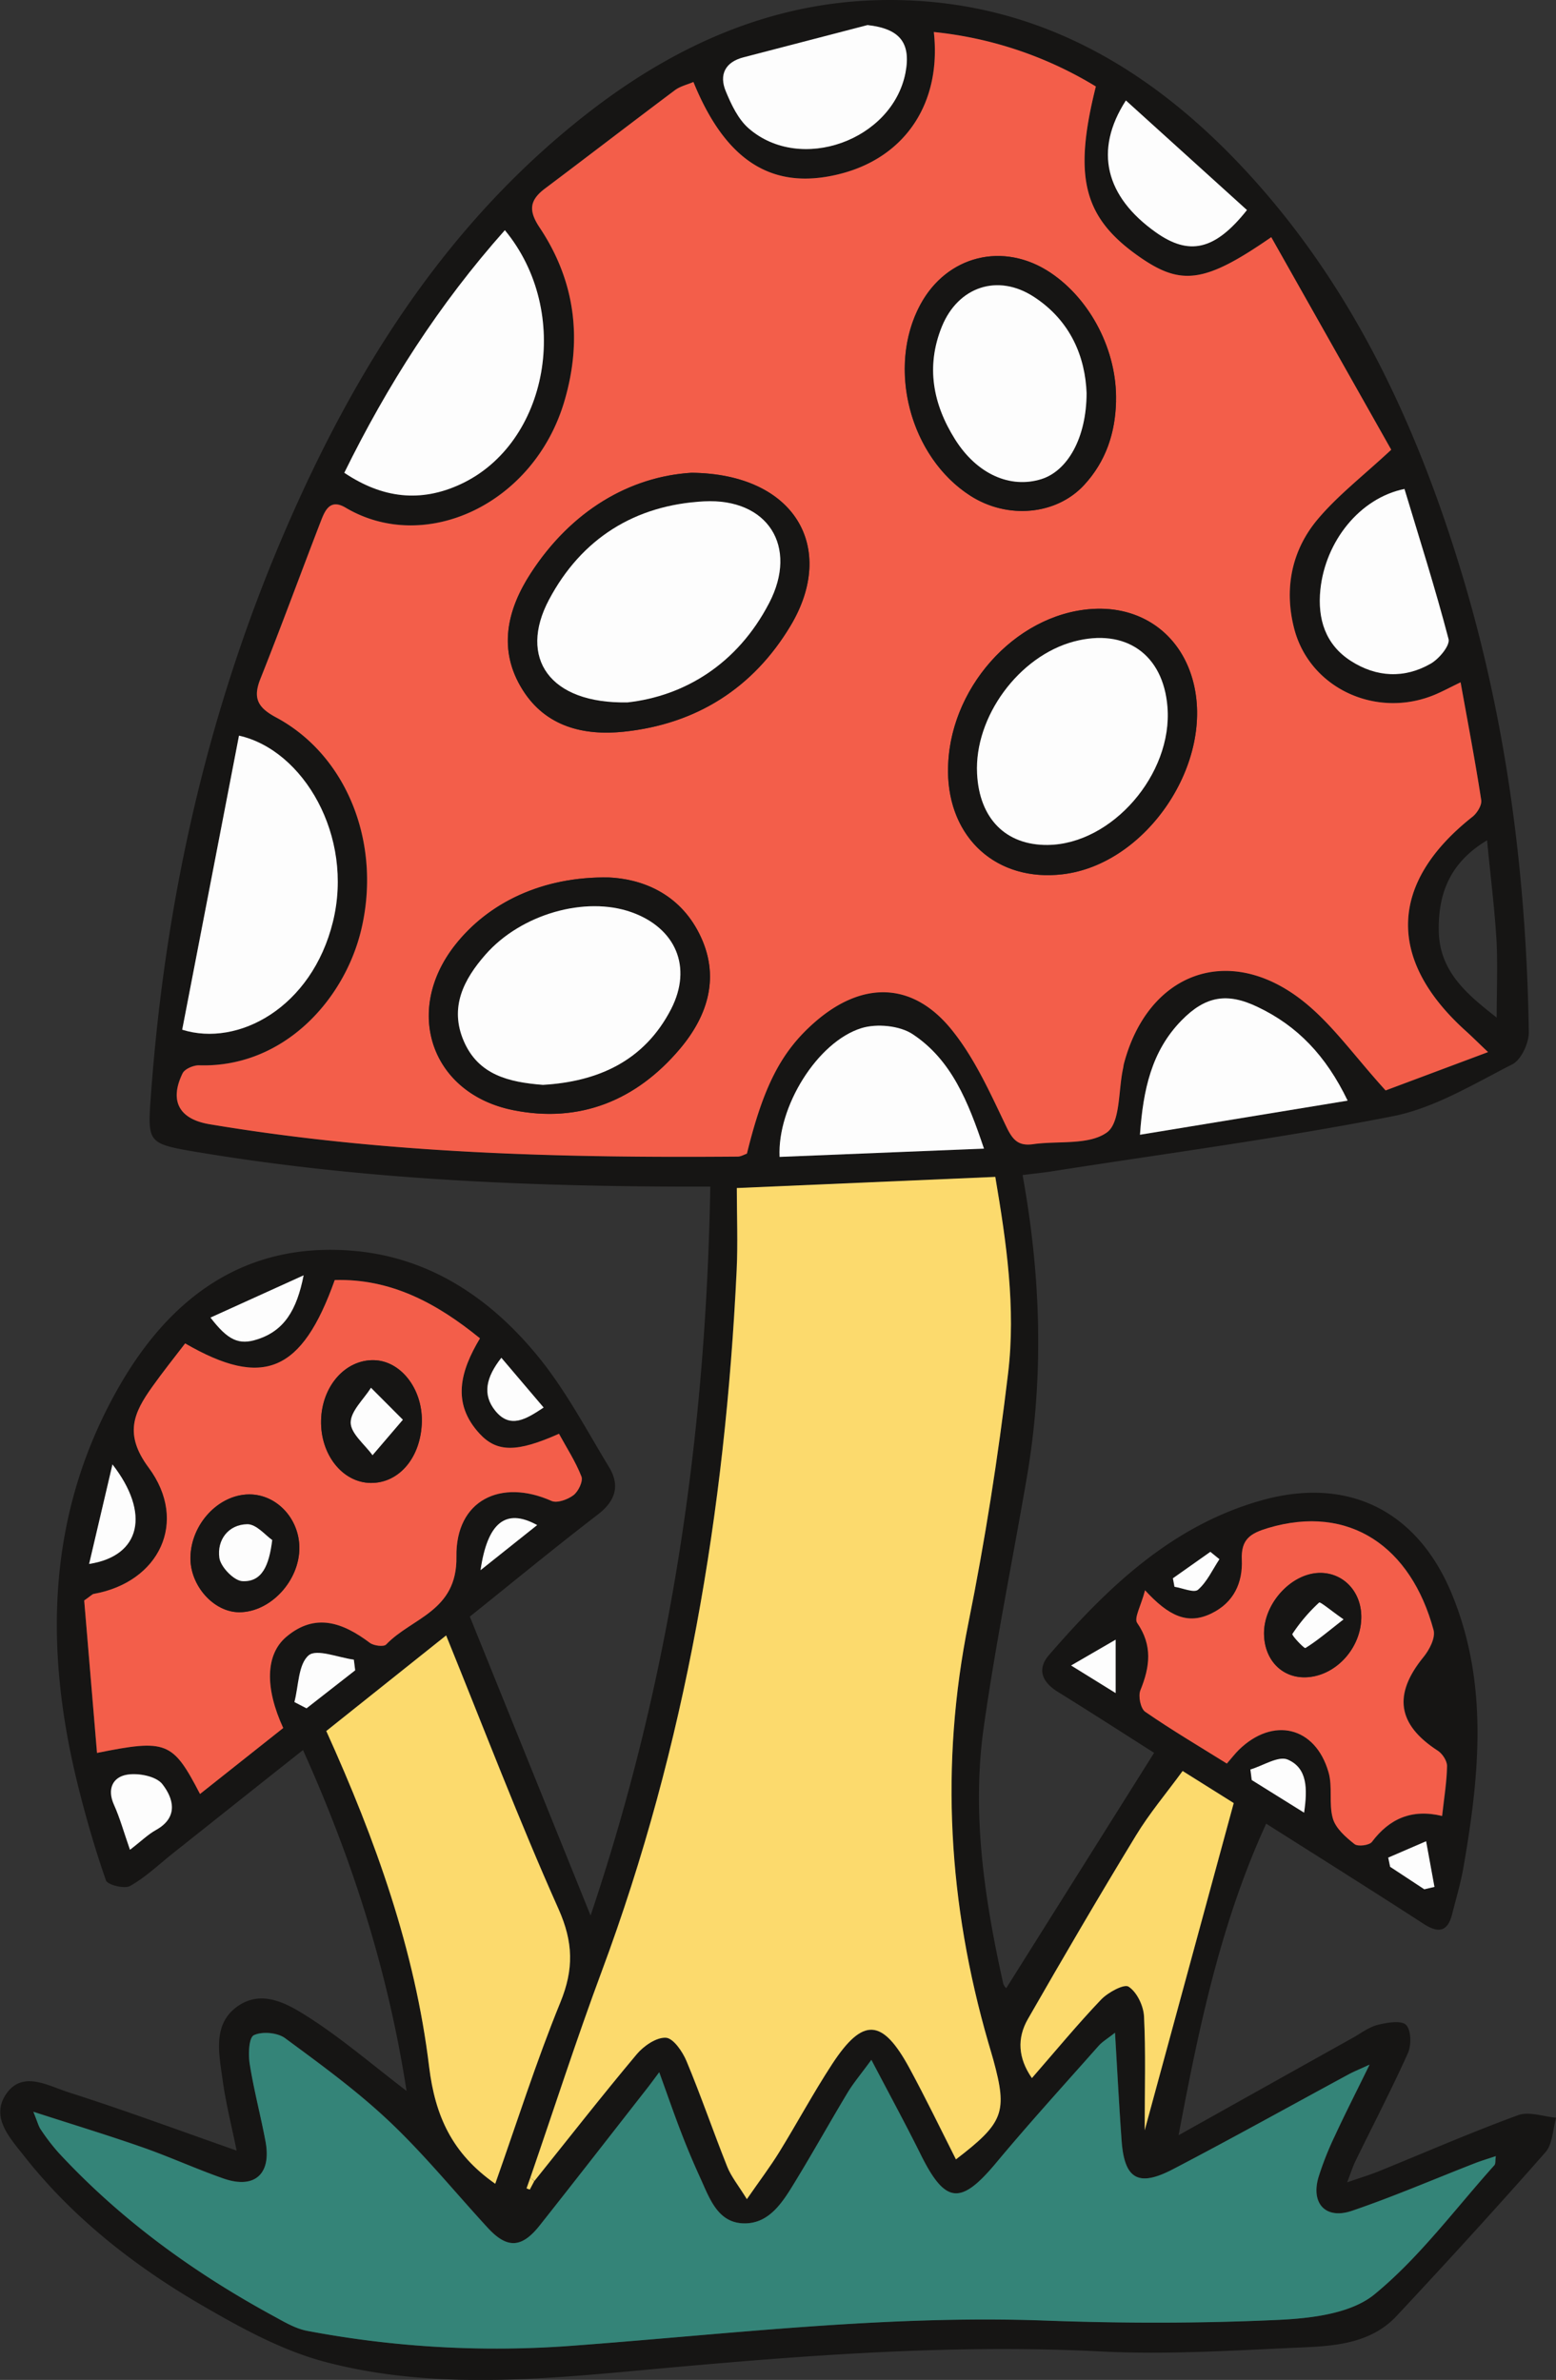 <svg xmlns="http://www.w3.org/2000/svg" width="706.28" height="1080" viewBox="0 0 706.28 1080"><rect x="0" y="0" width="706.28" height="1080" fill="#333333" stroke="none"/><g id="Слой_2" data-name="Слой 2"><g id="Hippy11_544105868"><g id="Hippy11_544105868-2" data-name="Hippy11_544105868"><path d="M464.16 533.24c8.4 46.27 9.73 91.86 1.88 137.48-6.49 37.71-14.15 75.24-19.51 113.1-5.55 39.19.33 78 8.84 116.33a5.26 5.26.0 0 0 1.36 2.1l67.13-106.82c-13.77-8.74-28.64-18.34-43.69-27.66-7.13-4.42-9.64-10.23-4-16.74 26.63-30.73 55.65-58.58 96.18-70.09 39.56-11.23 71.24 4.62 86.84 42.86 16.56 40.59 12.3 82.13 5.06 123.72-1.22 7.05-3.33 14-5.06 20.91-2 8.11-6.11 9.09-13 4.61-23.42-15.16-47.06-30-71.46-45.46-20.44 44.61-30.38 91.48-39.76 141.39 27.72-15.51 53.32-29.83 78.94-44.13 3.82-2.14 7.51-5 11.63-6s10.56-2.1 12.69.08c2.33 2.38 2.46 9.15.83 12.79-7.5 16.69-16 32.95-24 49.4-1 2.12-1.72 4.4-3.59 9.24 6.09-2.12 10.35-3.39 14.45-5.05 21-8.54 41.86-17.64 63.17-25.44 5-1.81 11.47.66 17.26 1.15-1.54 5.3-1.57 11.94-4.87 15.69-22.12 25.15-44.74 49.88-67.61 74.35-11.25 12-26.95 13.53-42.06 14.18-30.67 1.33-61.49 3.42-92.08 1.86-71.65-3.64-142.74 2.44-213.86 9-46.24 4.24-92.7 7.68-138-4.18-19.57-5.12-38.23-15.34-55.93-25.61-30.82-17.87-58.82-39.74-81.08-68-6.27-8-15.07-17.28-8.3-27.68 7.37-11.31 19.17-4.13 28.37-1.19 25.36 8.08 50.34 17.35 76.48 26.51-2.23-11-5-21.8-6.46-32.73-1.57-11.38-4.35-24.35 6.36-32.36 11.51-8.61 23.55-1.35 33.28 4.91 14.91 9.6 28.48 21.29 43.95 33.11-8.38-54.11-24.42-104.56-47-154.69C117.15 810.29 97.6 825.87 78 841.42c-6.24 5-12.12 10.61-19 14.45-2.55 1.41-10.19-.52-10.9-2.54-4.94-14.14-9.12-28.59-12.73-43.14-15.5-62.5-14.12-123.69 18.64-180.9 23.17-40.47 57.05-65.84 106.25-61.68 34.88 2.95 62.46 21.61 84 48 12.49 15.28 21.87 33.15 32.17 50.14 5.1 8.4 3 15.38-5.17 21.63-19.55 15-38.58 30.7-58 46.24 18 44.49 35.88 88.78 54.81 135.65 36.58-108.56 52.31-217.81 54.34-330.79-6.2.0-10.9.0-15.6.0-73.9-.29-147.57-3.75-220.56-16.22C67.6 519 67 517.78 68.36 499 74.64 410 93.75 323.88 129 241.82c31.87-74.16 74-141.26 139-191.44C307.91 19.63 352.41.08 403.43.0c64.27-.11 115.79 28.82 159 74.26 49.75 52.38 79.65 115.81 100.5 184.05 20.9 68.42 29.89 138.65 31 210 .08 5-3.43 12.62-7.48 14.68-17.58 8.95-35.29 19.82-54.22 23.55-51.54 10.13-103.72 17-155.65 25.15C472.67 532.26 468.78 532.66 464.16 533.24zM242.48 989.84c15.42-19.23 30.61-38.65 46.45-57.53 3.18-3.8 8.94-7.77 13.27-7.52 3.39.2 7.57 6.31 9.37 10.65 6.59 15.8 12.14 32 18.49 47.93 1.8 4.49 5 8.41 8.89 14.67 5.82-8.41 10.57-14.68 14.68-21.33 8.16-13.21 15.53-26.92 24-39.92 14-21.46 22.87-20.91 35.22 2 7.3 13.5 13.95 27.34 21 41.2 21.75-16.63 23.49-21.4 17-45.06-.73-2.69-1.56-5.35-2.33-8-18.1-62.77-21.94-126-9-190.43 7.55-37.45 13.47-75.33 18-113.27 3.55-29.68-.76-59.36-5.81-89.09l-117.32 5.06c0 12.79.5 25.09-.08 37.33-5.17 108.94-23 215.42-61.22 318.06-11.51 30.94-21.64 62.39-32.4 93.61-.58 1.64-1.17 3.29-1.75 4.94l1.47.56zm386.46-495 46.51-17.4c-5-4.76-7.49-7.24-10.1-9.59-36-32.44-34.84-67.24 3-97.17 2.1-1.66 4.34-5.28 4-7.61-2.69-17.5-6-34.91-9.36-53.44-5.15 2.5-8.27 4.18-11.52 5.55-26.54 11.21-57.06-2.72-64.05-30.07-4.6-17.94-1.12-35.44 10.83-49.61 9-10.67 20.33-19.37 33.26-31.41L577 107.63c-30.18 20.88-40.86 22.16-59.88 8.89-25.35-17.7-30.09-36-19.74-77.27a175.08 175.08.0 0 0-73.54-24.72c3.56 32.19-12.94 56.73-42.23 64.3C351 86.74 329.54 73.55 314.7 37.17c-2.81 1.21-6 1.92-8.36 3.69-19.73 14.79-39.26 29.84-59 44.65-7 5.27-7.63 10-2.43 17.74 16.22 24.28 19.51 50.81 11.18 78.91-13.85 46.74-63.3 69.51-99.29 48.17-7-4.15-9.3 1.18-11.2 6.1-9.19 23.78-17.94 47.73-27.38 71.41-3.52 8.82-1.38 13.13 7 17.65 32.17 17.24 47.92 57 38.79 96-7.51 32.16-35.36 63.07-73.67 61.91-2.54-.07-6.52 1.6-7.5 3.61-6.08 12.44-1.69 20.79 12.2 23.12 79.4 13.31 159.5 15.34 239.76 14.69 1.47.0 2.93-.92 4.18-1.34 7.56-30.85 15.71-46.54 30.95-59.79 21.28-18.52 44.07-18.38 61.78 3.32 10.6 13 17.72 29 25.06 44.32 2.93 6.12 5.54 8.77 12.14 7.85 11.39-1.6 25.25.56 33.45-5.31 6.19-4.43 5.16-18.94 7.34-29 .17-.78.23-1.58.44-2.35 11-41.25 47.5-54.76 81-28.48C604.64 464.64 614.83 479.35 628.94 494.84zM299.23 940.38c-2.83 3.79-4.16 5.65-5.56 7.44-16.21 20.72-32.35 41.5-48.69 62.13-8.18 10.33-14.8 10.54-23.55 1-14.83-16.1-28.71-33.19-44.58-48.19-14.66-13.86-31.13-25.88-47.42-37.87-3.45-2.53-10.42-3.14-14.16-1.33-2.28 1.1-2.56 8.71-1.86 13.1 1.87 11.8 5 23.39 7.17 35.14 2.76 14.76-5 21.7-19.07 16.8-12.41-4.33-24.41-9.84-36.82-14.18-15.62-5.47-31.47-10.29-49.5-16.12 1.9 4.62 2.34 6.57 3.4 8.09a93.39 93.39.0 0 0 8 10.43c28.21 30.46 61.36 54.49 97.72 74.24 4.85 2.64 9.89 5.66 15.19 6.66a461 461 0 0 0 120.22 6.76c71.55-5.32 142.93-14.07 215-11.42 35.08 1.29 70.29 1.3 105.34-.31 15-.69 33.15-2.82 43.88-11.61 20.43-16.75 36.57-38.73 54.42-58.61.56-.62.34-1.95.64-4.09-3.77 1.27-6.71 2.13-9.56 3.24-18.56 7.23-36.88 15.14-55.72 21.56-11.91 4.06-18.75-3.28-15.2-15.27A141.27 141.27.0 0 1 606 969.15c4.57-9.89 9.53-19.6 15.7-32.2-5.16 2.37-7.24 3.19-9.19 4.24-26.66 14.41-53.16 29.14-80 43.19-15.79 8.25-22.08 4.51-23.36-12.91-1.14-15.73-1.95-31.48-3-49-3.48 2.78-5.79 4.13-7.47 6-15.58 17.57-31.41 34.94-46.44 53-16.15 19.37-23.12 18.76-34.32-3.82-6.78-13.68-14.1-27.1-22.35-42.88-4.89 6.7-8.19 10.58-10.78 14.88-8 13.33-15.59 26.93-23.7 40.21-5.65 9.24-11.88 19.7-24 19.09-11.5-.57-15.12-11.71-19.27-20.78q-4.49-9.78-8.36-19.84C306.17 960 303.25 951.47 299.23 940.38zM128.56 784.17c-8.38-18.21-8.07-33.33 1.36-41.32 13.19-11.17 25.74-6.48 37.94 2.68 1.77 1.33 6.32 1.91 7.41.77 11.66-12.2 32.29-15 31.91-39.84-.39-25.74 20.21-35.56 43.15-25.32 2.55 1.13 7.42-.64 10-2.63 2.2-1.69 4.42-6.32 3.58-8.46-2.66-6.82-6.75-13.08-10.18-19.39-19 8.48-28.12 8.55-36 0-12.83-13.87-8.76-28.45.14-43.3-19.7-16-40.44-27.17-65.93-26.46-14.88 41.84-32.4 49.3-67.9 28.76-5 6.51-10.18 13-15 19.78-8.37 11.75-12.84 21.4-1.57 36.58 18.21 24.55 4.77 52-24.86 57.22-.67.12-1.25.84-4.39 3C40.07 748.25 42 771.7 44 795.48c31.62-6.34 34.38-5.18 46.75 18.63zM224.79 991c9.85-27.82 18.62-55.55 29.59-82.38 6.15-15 5.88-27.3-.86-42.39-18-40.28-33.7-81.58-51-124.11l-54.4 43.38C170.57 835 188.43 885 194.83 938 197.52 960.16 205.12 977.23 224.79 991zm295-269.34c-1.83 7.07-5.06 12.58-3.53 14.8 7.11 10.27 5.83 20 1.5 30.6-1.07 2.64.07 8.32 2.15 9.76 12 8.28 24.56 15.7 37.07 23.51 2.36-2.71 3.8-4.6 5.48-6.25 15.47-15.08 34.64-10.59 40.65 10.08 1.94 6.66.0 14.44 2 21.1 1.31 4.51 5.87 8.46 9.82 11.61 1.51 1.21 6.73.55 7.91-1 8-10.57 18.13-15.06 31.85-11.76.94-8.53 2.13-15.57 2.24-22.62.0-2.36-2.09-5.65-4.21-7-18.35-11.88-20.34-25.46-6.48-42.5 2.66-3.27 5.52-8.75 4.58-12.22-10.2-37.75-38.06-57.33-75.09-46.34-7.87 2.33-12.36 4.94-11.94 14.38.46 10.41-3.62 19.52-13.92 24.46C539 737.39 530.53 733.41 519.74 721.67zM108.48 333.84c-8.69 45-17.26 89.37-25.78 133.44 25.42 8 58.83-10 68.42-49S137.66 340.33 108.48 333.84zM229.16 104.46c-29.94 33.67-53.32 70.3-72.88 110.09 17.34 11.61 34.61 13.6 52.76 5.19C249 201.25 259.94 141.66 229.16 104.46zM536.8 803.68c-7.37 10.09-15.11 19.24-21.26 29.35-16.72 27.5-32.95 55.3-49 83.21-4.95 8.62-4.53 17.64 1.82 26.8 10.83-12.43 20.7-24.4 31.38-35.6 3.13-3.29 10.46-7.26 12.51-5.89 3.75 2.5 6.71 8.67 7 13.46.82 16.23.31 32.52.31 51.72 14-51.47 27.07-99.46 40.41-148.5zM446.63 521.24c-7.16-21.32-14.74-40.25-32.33-51.92-5.92-3.93-16.3-4.93-23.25-2.78C371 472.75 352.78 502.3 353.86 525zM611.7 499.47C601.85 479 588.84 465.53 570.93 457c-13.91-6.67-23.8-4.94-34.62 6.11-13.59 13.89-17.44 31.37-18.87 51.88zm25.8-277.58c-20.23 4.12-35.91 23.68-38.18 45.76-1.36 13.22 2.25 24.82 13.83 32.27s24.26 8.13 36.27 1.24c3.78-2.16 8.84-8.24 8.08-11.16C651.53 267 644.28 244.4 637.5 221.89zM393.78 11.38Q365.6 18.7 337.4 26c-8.31 2.16-11.11 7.9-8 15.38 2.51 6.07 5.63 12.71 10.42 16.87C363.33 78.72 405 63.68 411 33.05 413.63 19.28 408.26 13 393.78 11.38zM566 95.32 511.06 45.59c-14.69 22.78-9.17 43.66 13.52 59.79C539.66 116.1 551.38 113.78 566 95.32zM675 381.33c-17 10.14-22.19 24.34-21.94 41 .28 18.68 13 29 26.3 39.46.0-12.81.53-24.33-.13-35.78C678.35 411.8 676.54 397.64 675 381.33zM59 839.43c5-3.83 8.1-6.93 11.82-9 10.39-5.8 7.83-14.43 2.82-20.81-2.81-3.57-10.81-5.11-15.94-4.27-6.45 1-9.21 6.45-6 13.65C54.44 825 56.21 831.42 59 839.43zM95.54 597.92c7.88 10.24 12.85 12.67 21.42 9.86 12-3.94 17.74-13.19 20.86-29zM40.45 709.72c23.54-3.62 27.81-23.05 10.6-45.17C47.39 680.15 44.12 694.1 40.45 709.72zm93.18 62.67 5.5 2.85L161.22 758c-.21-1.61-.41-3.23-.61-4.84-7.07-.92-16.91-5-20.52-1.94C135.36 755.28 135.56 765.06 133.63 772.39zm93.94-156.23c-6.95 8.8-8.77 16.72-2.67 24.16 6.73 8.19 13.94 3.69 21.86-1.58zM567.56 803c.2 1.59.41 3.19.61 4.78l23.77 14.81c1.6-10.83 1.56-20.21-7.44-24.09C580.29 796.68 573.29 801.3 567.56 803zM506.4 768.32V744.08L486.18 755.8zm140.1 89 4.6-1.08q-1.89-10.37-3.79-20.72L630.11 843c.29 1.39.58 2.78.88 4.17zM218.12 712.55l25.7-20.47C229.41 684.13 221.23 691.19 218.12 712.55zm335.38-5-4.07-3.35-17 12c.25 1.29.49 2.57.73 3.86 3.67.57 8.88 2.9 10.68 1.33C547.91 717.82 550.37 712.31 553.5 707.57z" fill="#161514"/><path d="M628.94 494.84c-14.11-15.49-24.3-30.2-37.74-40.75-33.48-26.28-70-12.77-81 28.48-.21.77-.27 1.57-.44 2.35-2.18 10-1.15 24.54-7.34 29-8.2 5.87-22.06 3.71-33.45 5.31-6.6.92-9.21-1.73-12.14-7.85-7.34-15.3-14.46-31.34-25.06-44.32-17.71-21.7-40.5-21.84-61.78-3.32-15.24 13.25-23.39 28.94-30.95 59.79-1.25.42-2.71 1.33-4.18 1.34-80.26.65-160.36-1.38-239.76-14.69-13.89-2.33-18.28-10.68-12.2-23.12 1-2 5-3.68 7.5-3.61 38.31 1.16 66.16-29.75 73.67-61.91 9.13-39.06-6.62-78.78-38.79-96-8.43-4.52-10.57-8.83-7-17.65 9.44-23.68 18.19-47.63 27.38-71.41 1.9-4.92 4.21-10.25 11.2-6.1 36 21.34 85.44-1.43 99.29-48.17 8.33-28.1 5-54.63-11.18-78.91-5.2-7.78-4.57-12.47 2.43-17.74 19.71-14.81 39.24-29.86 59-44.65 2.38-1.77 5.55-2.48 8.36-3.69C329.54 73.55 351 86.74 381.65 78.83c29.29-7.57 45.79-32.11 42.23-64.3a175.08 175.08.0 0 1 73.54 24.72c-10.35 41.28-5.61 59.57 19.74 77.27 19 13.27 29.7 12 59.88-8.89l54.45 96.46c-12.93 12-24.25 20.74-33.26 31.41-12 14.17-15.43 31.67-10.83 49.61 7 27.35 37.51 41.28 64.05 30.07 3.25-1.37 6.37-3.05 11.52-5.55 3.33 18.53 6.67 35.94 9.36 53.44.36 2.33-1.88 5.95-4 7.61-37.84 29.93-39 64.73-3 97.17 2.61 2.35 5.1 4.83 10.1 9.59zM313.87 214.55c-27.91 1.7-54.5 17.09-73 45.67-10.77 16.6-15 34.8-3.65 52.82 10.51 16.76 27.75 20.92 46 19 32.93-3.47 58.72-19.83 75.65-48.14C380 248.52 360.85 215 313.87 214.55zM276.29 398.19c-30.05-.49-54.75 11.42-70 31-23.25 29.92-10.48 67.11 26.57 74.58 30.33 6.11 56-4.45 75.75-27.82 12.84-15.23 18.39-33.06 8.81-52.19C308 404.87 290.66 398.82 276.29 398.19zm154-48.16c.19 30.46 22.23 50.24 52.06 46.73 38.28-4.51 69.37-51.08 59-88.31-5.91-21.13-23.77-33.61-45.9-32.06C460.4 278.83 430.1 313.09 430.33 350zm76.26-168.1c.54-22.53-11.43-45.92-29.76-58.18-21.27-14.23-47-7.88-59.1 14.56-15.33 28.55-4.67 69.13 22.8 86.69 16.86 10.78 39 8.73 51.56-4.89C502 209.35 506.28 196.38 506.59 181.93z" fill="#f35e4a"/><path d="M240.76 988.13c10.76-31.22 20.89-62.67 32.4-93.61 38.18-102.64 56-209.12 61.22-318.06.58-12.24.08-24.54.08-37.33l117.32-5.06c5.05 29.73 9.36 59.41 5.81 89.09-4.53 37.94-10.45 75.82-18 113.27-13 64.43-9.13 127.66 9 190.43.77 2.68 1.6 5.34 2.33 8 6.45 23.66 4.71 28.43-17 45.06-7-13.86-13.68-27.7-21-41.2-12.35-22.87-21.21-23.42-35.22-2-8.49 13-15.86 26.71-24 39.92-4.11 6.65-8.86 12.92-14.68 21.33-3.86-6.26-7.09-10.18-8.89-14.67-6.35-15.9-11.9-32.13-18.49-47.93-1.8-4.34-6-10.45-9.37-10.65-4.33-.25-10.09 3.72-13.27 7.52-15.84 18.88-31 38.3-46.45 57.53z" fill="#fcda6d"/><path d="M299.23 940.38c4 11.09 6.94 19.57 10.17 27.94q3.87 10 8.36 19.84c4.15 9.07 7.77 20.21 19.27 20.78 12.15.61 18.38-9.85 24-19.09 8.11-13.28 15.68-26.88 23.7-40.21 2.59-4.3 5.89-8.18 10.78-14.88 8.25 15.78 15.57 29.2 22.35 42.88 11.2 22.58 18.17 23.19 34.32 3.82 15-18 30.86-35.4 46.44-53 1.68-1.91 4-3.26 7.47-6 1.06 17.54 1.87 33.29 3 49 1.28 17.42 7.57 21.16 23.36 12.91 26.85-14 53.35-28.78 80-43.19 2-1.05 4-1.87 9.19-4.24-6.17 12.6-11.13 22.31-15.7 32.2A141.27 141.27.0 0 0 598.47 988c-3.55 12 3.29 19.33 15.2 15.27 18.84-6.42 37.16-14.33 55.72-21.56 2.85-1.11 5.79-2 9.56-3.24-.3 2.14-.08 3.47-.64 4.09-17.85 19.88-34 41.86-54.42 58.61C613.16 1050 595 1052.09 580 1052.78c-35 1.61-70.26 1.6-105.34.31-72-2.65-143.42 6.1-215 11.42a461 461 0 0 1-120.22-6.76c-5.3-1-10.34-4-15.19-6.66-36.36-19.75-69.51-43.78-97.72-74.24a93.39 93.39.0 0 1-8-10.43c-1.06-1.52-1.5-3.47-3.4-8.09 18 5.83 33.88 10.65 49.5 16.12 12.41 4.34 24.41 9.85 36.82 14.18 14.08 4.9 21.83-2 19.07-16.8-2.2-11.75-5.3-23.34-7.17-35.14-.7-4.39-.42-12 1.86-13.1 3.74-1.81 10.71-1.2 14.16 1.33 16.29 12 32.76 24 47.42 37.87 15.87 15 29.75 32.09 44.58 48.19 8.75 9.51 15.37 9.3 23.55-1 16.34-20.63 32.48-41.41 48.69-62.13C295.07 946 296.4 944.17 299.23 940.38z" fill="#348478"/><path d="M128.56 784.17 90.79 814.11c-12.37-23.81-15.13-25-46.75-18.63-2-23.78-4-47.23-5.82-69.17 3.14-2.21 3.72-2.93 4.39-3C72.24 718 85.68 690.59 67.47 666c-11.27-15.18-6.8-24.83 1.57-36.58 4.82-6.78 10-13.27 15-19.78 35.5 20.54 53 13.08 67.9-28.76 25.49-.71 46.23 10.43 65.93 26.46-8.9 14.85-13 29.43-.14 43.3 7.9 8.53 17 8.46 36 0 3.43 6.31 7.52 12.57 10.18 19.39.84 2.14-1.38 6.77-3.58 8.46-2.6 2-7.47 3.76-10 2.63-22.94-10.24-43.54-.42-43.15 25.32.38 24.86-20.25 27.64-31.91 39.84-1.09 1.14-5.64.56-7.41-.77-12.2-9.16-24.75-13.85-37.94-2.68C120.49 750.84 120.18 766 128.56 784.17zm7.32-81.87C135.8 689 125.43 678.06 113 678.16c-13.88.12-26.3 13.47-26.57 28.55-.23 12.8 10.54 24.92 22.15 24.92C122.72 731.64 136 717.38 135.88 702.3zm9.86-57.74c-.36 15.55 9.75 28.27 22.56 28.4 13 .14 22.88-11.77 23.18-27.88.27-14.94-9.64-27.6-21.79-27.83C156.68 617 146.1 629.07 145.74 644.56z" fill="#f35e4a"/><path d="M224.79 991c-19.67-13.78-27.27-30.85-30-53-6.4-53-24.26-102.94-46.69-152.46l54.4-43.38c17.28 42.53 33 83.83 51 124.11 6.74 15.09 7 27.36.86 42.39C243.41 935.46 234.64 963.19 224.79 991z" fill="#fcda6d"/><path d="M519.74 721.67c10.79 11.74 19.29 15.72 30 10.57 10.3-4.94 14.38-14 13.92-24.46-.42-9.44 4.07-12 11.94-14.38 37-11 64.89 8.59 75.09 46.34.94 3.47-1.92 9-4.58 12.22-13.86 17-11.87 30.62 6.48 42.5 2.12 1.36 4.25 4.65 4.21 7-.11 7-1.3 14.09-2.24 22.62-13.72-3.3-23.9 1.19-31.85 11.76-1.18 1.58-6.4 2.24-7.91 1-4-3.15-8.51-7.1-9.82-11.61-1.93-6.66.0-14.44-2-21.1-6-20.67-25.18-25.16-40.65-10.08-1.68 1.65-3.12 3.54-5.48 6.25-12.51-7.81-25.09-15.23-37.07-23.51-2.08-1.44-3.22-7.12-2.15-9.76 4.33-10.64 5.61-20.33-1.5-30.6C514.68 734.25 517.91 728.74 519.74 721.67zm98.16 11.7c-.18-11.47-8.52-19.94-19.28-19.55-12.69.45-24.89 13.87-24.87 27.37.0 11.83 7.9 20.21 18.77 20C606.23 760.82 618.12 747.81 617.9 733.37z" fill="#f35e4a"/><path d="M108.48 333.84c29.18 6.49 52.21 45.54 42.64 84.44s-43 57-68.42 49C91.22 423.21 99.79 378.84 108.48 333.84z" fill="#fdfdfd"/><path d="M229.16 104.46c30.78 37.2 19.8 96.79-20.12 115.28-18.15 8.41-35.42 6.42-52.76-5.19C175.84 174.76 199.22 138.13 229.16 104.46z" fill="#fdfdfd"/><path d="M536.8 803.68 560 818.23c-13.34 49-26.4 97-40.41 148.5.0-19.2.51-35.49-.31-51.72-.25-4.79-3.21-11-7-13.46-2-1.37-9.38 2.6-12.51 5.89-10.68 11.2-20.55 23.17-31.38 35.6-6.35-9.16-6.77-18.18-1.82-26.8 16-27.91 32.25-55.71 49-83.21C521.69 822.92 529.43 813.77 536.8 803.68z" fill="#fcda6d"/><path d="M446.63 521.24 353.86 525c-1.08-22.68 17.11-52.23 37.19-58.44 6.95-2.15 17.33-1.15 23.25 2.78C431.89 481 439.47 499.92 446.63 521.24z" fill="#fdfdfd"/><path d="M611.7 499.47l-94.26 15.47c1.43-20.51 5.28-38 18.87-51.88C547.13 452 557 450.28 570.93 457 588.84 465.53 601.85 479 611.7 499.47z" fill="#fdfdfd"/><path d="M637.5 221.89c6.78 22.51 14 45.15 20 68.11.76 2.92-4.3 9-8.08 11.16-12 6.89-24.69 6.21-36.27-1.24S598 280.87 599.32 267.65C601.59 245.57 617.27 226 637.5 221.89z" fill="#fdfdfd"/><path d="M393.78 11.38C408.26 13 413.63 19.28 411 33.05c-6 30.63-47.62 45.67-71.14 25.23-4.79-4.16-7.91-10.8-10.42-16.87-3.1-7.48-.3-13.22 8-15.38Q365.59 18.67 393.78 11.38z" fill="#fdfdfd"/><path d="M566 95.32c-14.63 18.46-26.35 20.78-41.43 10.06-22.69-16.13-28.21-37-13.52-59.79z" fill="#fdfdfd"/><path d="M59 839.43c-2.8-8-4.57-14.43-7.27-20.44-3.24-7.2-.48-12.61 6-13.65 5.13-.84 13.13.7 15.94 4.27 5 6.38 7.57 15-2.82 20.81C67.11 832.5 64 835.6 59 839.43z" fill="#fdfdfd"/><path d="M95.54 597.92l42.28-19.18c-3.12 15.85-8.85 25.1-20.86 29C108.39 610.59 103.42 608.16 95.54 597.92z" fill="#fdfdfd"/><path d="M40.45 709.72c3.67-15.62 6.94-29.57 10.6-45.17C68.26 686.67 64 706.1 40.45 709.72z" fill="#fdfdfd"/><path d="M133.63 772.39c1.93-7.33 1.73-17.11 6.46-21.18 3.61-3.11 13.45 1 20.52 1.94.2 1.61.4 3.23.61 4.84l-22.09 17.25z" fill="#fdfdfd"/><path d="M227.57 616.16l19.19 22.58c-7.92 5.27-15.13 9.77-21.86 1.58C218.8 632.88 220.62 625 227.57 616.16z" fill="#fdfdfd"/><path d="M567.56 803c5.73-1.7 12.73-6.32 16.94-4.5 9 3.88 9 13.26 7.44 24.09l-23.77-14.81C568 806.19 567.76 804.59 567.56 803z" fill="#fdfdfd"/><path d="M506.4 768.32 486.18 755.8l20.22-11.72z" fill="#fdfdfd"/><path d="M646.5 857.36 631 847.16c-.3-1.39-.59-2.78-.88-4.17l17.2-7.43q1.89 10.35 3.79 20.72z" fill="#fdfdfd"/><path d="M218.12 712.55c3.11-21.36 11.29-28.42 25.7-20.47z" fill="#fdfdfd"/><path d="M553.5 707.57c-3.13 4.74-5.59 10.25-9.71 13.85-1.8 1.57-7-.76-10.68-1.33-.24-1.29-.48-2.57-.73-3.86l17-12z" fill="#fdfdfd"/><path d="M242.48 989.84l-2 3.79-1.47-.56c.58-1.65 1.17-3.3 1.75-4.94z" fill="#fcda6d"/><path d="M313.87 214.55c47 .41 66.12 34 45 69.35-16.93 28.31-42.72 44.67-75.65 48.14-18.26 1.92-35.5-2.24-46-19-11.3-18-7.12-36.22 3.65-52.82C259.37 231.64 286 216.25 313.87 214.55zM284.93 318.74c25.44-2.86 49.66-17.09 64.22-45.14 13.28-25.59-.66-47.6-29.62-46.08-31.31 1.64-55.61 16.87-70.35 44.66C235.24 298.47 249.32 319.49 284.93 318.74z" fill="#161514"/><path d="M276.29 398.19c14.37.63 31.7 6.68 41.16 25.58 9.58 19.13 4 37-8.81 52.19-19.73 23.37-45.42 33.93-75.75 27.82-37-7.47-49.82-44.66-26.57-74.58C221.54 409.61 246.24 397.7 276.29 398.19zm-29.84 94.12c24.93-1.45 46-10.79 58.14-34.41 9.8-19.08 2.11-36.79-18-43.94-20.85-7.42-50 .75-66.29 19.27-9.82 11.19-16.44 23.92-9.81 39.25S231 491.11 246.45 492.31z" fill="#161514"/><path d="M430.33 350c-.23-36.94 30.07-71.2 65.11-73.64 22.13-1.55 40 10.93 45.9 32.06 10.42 37.23-20.67 83.8-59 88.31C452.56 400.27 430.52 380.49 430.33 350zm45.17 33.41c29.15-.25 56.87-32.12 54.46-62.63-1.88-23.87-19-35.87-42.41-29.7-25.08 6.62-45.33 34.18-44 59.94C444.53 371.46 456.52 383.6 475.5 383.44z" fill="#161514"/><path d="M506.58 181.93c-.3 14.45-4.56 27.42-14.49 38.18-12.59 13.62-34.7 15.67-51.56 4.89-27.47-17.56-38.13-58.14-22.8-86.69 12.06-22.44 37.83-28.79 59.1-14.56C495.16 136 507.13 159.4 506.58 181.93zm-13.37-3.5c-.6-16.27-7.12-32.77-23.83-43.72-16.45-10.78-34.46-4.7-41.84 13.51s-4.05 35.2 6 51.11 25.1 22.44 39.17 18.06C484.61 213.66 493.15 198.73 493.21 178.43z" fill="#161514"/><path d="M135.88 702.3c.1 15.08-13.16 29.34-27.28 29.33-11.61.0-22.38-12.12-22.15-24.92.27-15.08 12.69-28.43 26.57-28.55C125.43 678.06 135.8 689 135.88 702.3zm-12.32-3.44c-2.92-2-7.18-7.25-11.34-7.17-8.57.15-13.79 7.15-12.65 15.26.58 4.13 6.61 10.38 10.44 10.58C118.94 718 122.14 710.46 123.56 698.86z" fill="#161514"/><path d="M145.74 644.56c.36-15.49 10.94-27.56 23.95-27.31 12.15.23 22.06 12.89 21.79 27.83-.3 16.11-10.2 28-23.18 27.88C155.49 672.83 145.38 660.11 145.74 644.56zm37.13-.28-14.48-14.51c-3.32 5.27-9.25 10.57-9.21 15.82.0 4.95 6.35 9.86 9.91 14.79z" fill="#161514"/><path d="M617.9 733.37c.22 14.44-11.67 27.45-25.38 27.78-10.87.25-18.76-8.13-18.77-20 0-13.5 12.18-26.92 24.87-27.37C609.38 713.43 617.72 721.9 617.9 733.37zm-8 1.5c-5.92-4.12-10.57-8.11-11.1-7.61a77.42 77.42.0 0 0-12.12 14.23c-.42.62 5.37 6.71 5.9 6.39C597.77 744.65 602.51 740.6 609.85 734.87z" fill="#161514"/><path d="M284.93 318.74c-35.61.75-49.69-20.27-35.75-46.56 14.74-27.79 39-43 70.35-44.66 29-1.52 42.9 20.49 29.62 46.08C334.59 301.65 310.37 315.88 284.93 318.74z" fill="#fdfdfd"/><path d="M246.45 492.31c-15.43-1.2-29.27-4.45-35.92-19.83s0-28.06 9.81-39.25c16.24-18.52 45.44-26.69 66.29-19.27 20.07 7.15 27.76 24.86 18 43.94C292.47 481.52 271.38 490.86 246.45 492.31z" fill="#fdfdfd"/><path d="M475.5 383.44c-19 .16-31-12-32-32.39-1.29-25.76 19-53.32 44-59.94 23.39-6.17 40.53 5.83 42.41 29.7C532.37 351.32 504.65 383.19 475.5 383.44z" fill="#fdfdfd"/><path d="M493.21 178.43c-.06 20.3-8.6 35.23-20.54 39-14.07 4.38-29.19-2.18-39.17-18.06s-13.33-33-6-51.11 25.39-24.29 41.84-13.51C486.09 145.66 492.61 162.16 493.21 178.43z" fill="#fdfdfd"/><path d="M123.56 698.86c-1.42 11.6-4.62 19.12-13.55 18.67-3.83-.2-9.86-6.45-10.44-10.58-1.14-8.11 4.08-15.11 12.65-15.26C116.38 691.61 120.64 696.89 123.56 698.86z" fill="#fdfdfd"/><path d="M182.87 644.28l-13.78 16.1c-3.56-4.93-9.87-9.84-9.91-14.79.0-5.25 5.89-10.55 9.21-15.82z" fill="#fdfdfd"/><path d="M609.85 734.87c-7.34 5.73-12.08 9.78-17.32 13-.53.32-6.32-5.77-5.9-6.39a77.42 77.42.0 0 1 12.12-14.23C599.28 726.76 603.93 730.75 609.85 734.87z" fill="#fdfdfd"/></g></g></g></svg>